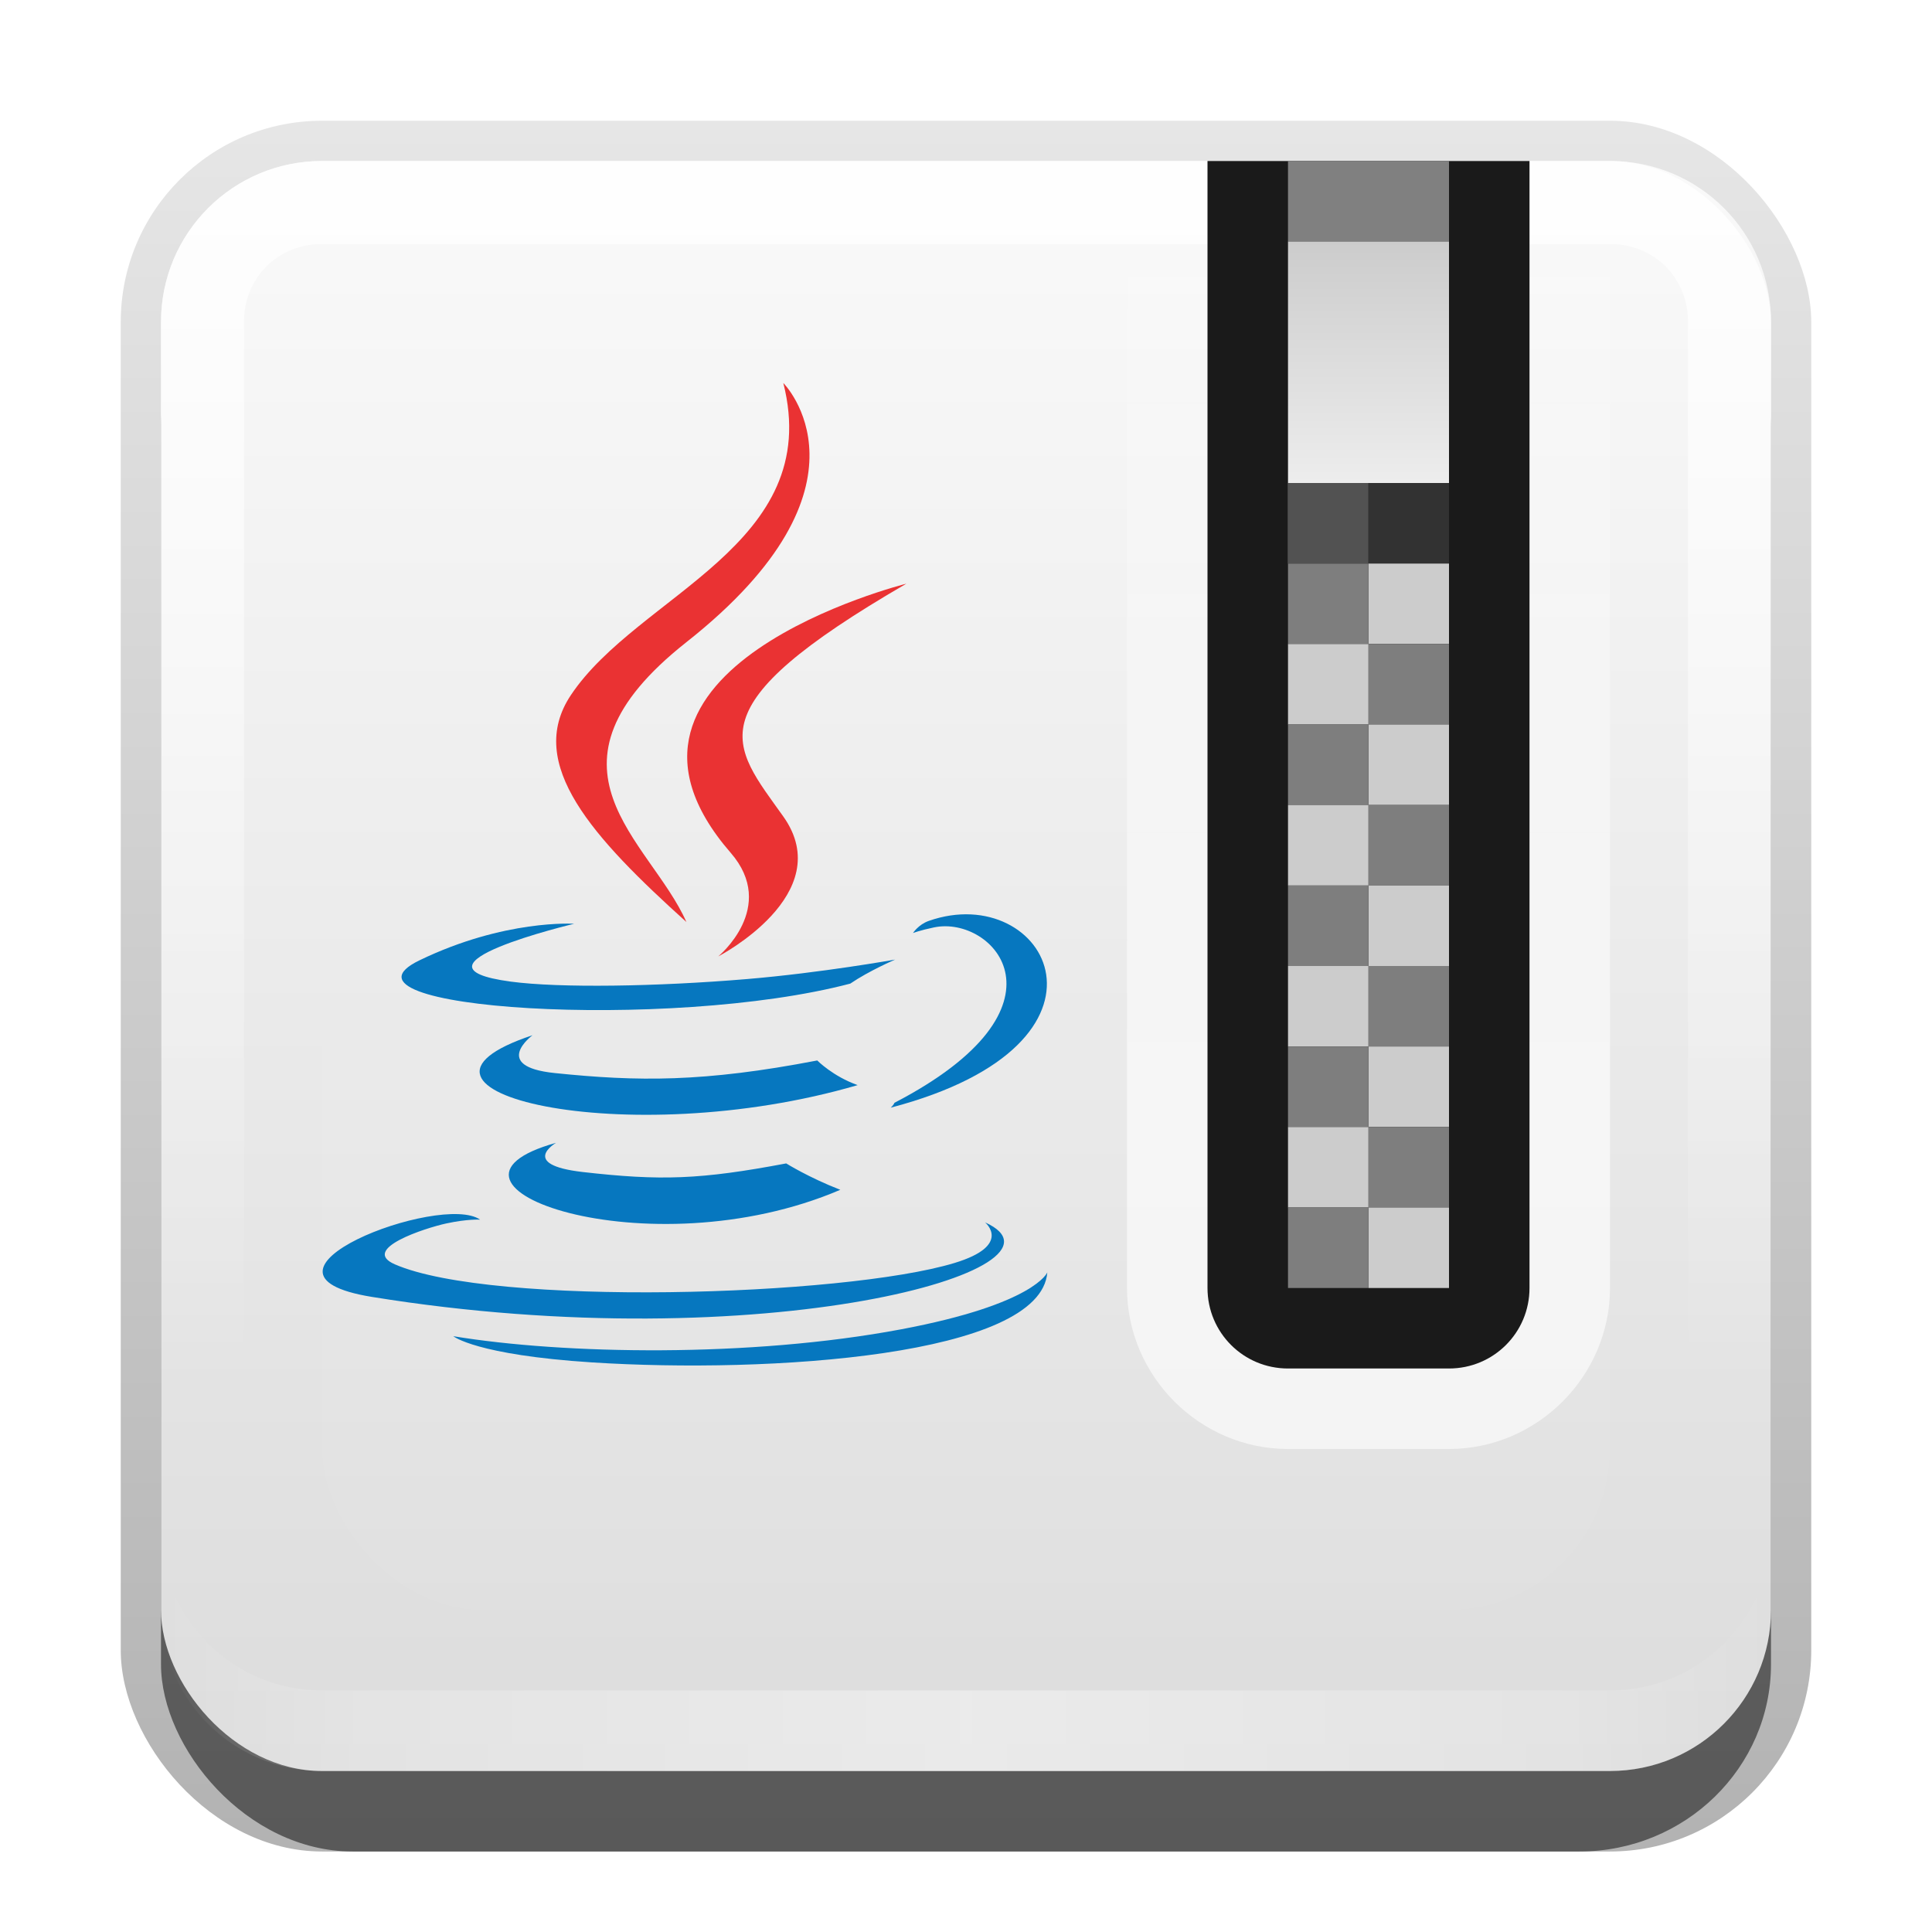 <?xml version="1.0" encoding="UTF-8"?>
<svg id="svg2" width="24" height="24" version="1.0" xmlns="http://www.w3.org/2000/svg" xmlns:cc="http://creativecommons.org/ns#" xmlns:dc="http://purl.org/dc/elements/1.1/" xmlns:rdf="http://www.w3.org/1999/02/22-rdf-syntax-ns#" xmlns:xlink="http://www.w3.org/1999/xlink">
 <defs id="defs4">
  <linearGradient id="linearGradient3335" x1="11.375" x2="11.375" y1="22" y2="-9.817" gradientUnits="userSpaceOnUse">
   <stop id="stop3330" offset="0"/>
   <stop id="stop3333" stop-opacity="0" offset="1"/>
  </linearGradient>
  <linearGradient id="linearGradient3181" x1="-3.061" x2="-3.061" y1="27.258" y2="7.254" gradientTransform="translate(12.119 -7.258)" gradientUnits="userSpaceOnUse">
   <stop id="stop3201" stop-color="#dcdcdc" offset="0"/>
   <stop id="stop3203" stop-color="#fafafa" offset="1"/>
  </linearGradient>
  <filter id="filter3194" x="-.18" y="-.18" width="1.36" height="1.36" color-interpolation-filters="sRGB">
   <feGaussianBlur id="feGaussianBlur3196" stdDeviation="1.2"/>
  </filter>
  <clipPath id="clipPath2849">
   <rect id="rect2851" x="1" y="1" width="20" height="20" rx="2" ry="2" fill="#fff" fill-rule="evenodd"/>
  </clipPath>
  <linearGradient id="linearGradient3845" x1="11" x2="21" y1="19.5" y2="19.5" gradientTransform="translate(1,-1)" gradientUnits="userSpaceOnUse" spreadMethod="reflect">
   <stop id="stop3833" stop-color="#fff" offset="0"/>
   <stop id="stop3821" stop-color="#fff" stop-opacity=".498" offset=".75"/>
   <stop id="stop3835" stop-color="#fff" stop-opacity="0" offset="1"/>
  </linearGradient>
  <linearGradient id="linearGradient3961" x1="10" x2="10" y1="1" y2="16" gradientTransform="translate(1,-1)" gradientUnits="userSpaceOnUse">
   <stop id="stop3825" stop-color="#fff" offset="0"/>
   <stop id="stop3829" stop-color="#fff" stop-opacity="0" offset="1"/>
  </linearGradient>
  <linearGradient id="linearGradient3721" x1="17" x2="17" y1="1" y2="4" gradientUnits="userSpaceOnUse">
   <stop id="stop3717" stop-color="#ccc" offset="0"/>
   <stop id="stop3719" stop-color="#ededed" offset="1"/>
  </linearGradient>
  <linearGradient id="linearGradient3740" x1="19" x2="19" y1="14" y2="2" gradientTransform="translate(0,-2)" gradientUnits="userSpaceOnUse">
   <stop id="stop3736" stop-color="#fff" offset="0"/>
   <stop id="stop3738" stop-color="#fff" stop-opacity="0" offset="1"/>
  </linearGradient>
 </defs>
 <g id="layer1" transform="translate(0,2)">
  <g id="g3337" transform="translate(1,-1)">
   <rect id="rect3371" x=".5" y=".5" width="21" height="21.5" rx="2.5" ry="2.5" fill="url(#linearGradient3335)" opacity=".3"/>
   <rect id="rect2553" x="1" y="2" width="20" height="20" rx="2.381" ry="2.326" opacity=".5"/>
  </g>
  <rect id="rect3173" x="2" width="20" height="20" rx="2" ry="2" fill="url(#linearGradient3181)" fill-rule="evenodd"/>
  <path id="path3018" d="m-26-1.8e-7c-1.108 0-2 0.892-2 2v1c0-1.108 0.892-2 2-2h16c1.108 0 2 0.892 2 2v-1c0-1.108-0.892-2-2-2h-16z" fill="#fff" fill-rule="evenodd" opacity=".25"/>
  <path id="path3020" d="m-26 20c-1.108 0-2-0.892-2-2v-1c0 1.108 0.892 2 2 2h16c1.108 0 2-0.892 2-2v1c0 1.108-0.892 2-2 2h-16z" fill-rule="evenodd" opacity=".15"/>
  <path id="rect3050" d="m4 0c-1.108 0-2 0.892-2 2v16c0 1.108 0.892 2 2 2h16c1.108 0 2-0.892 2-2v-16c0-1.108-0.892-2-2-2h-16zm0 1.031h16c0.55 0 0.969 0.419 0.969 0.969v16c0 0.55-0.419 0.969-0.969 0.969h-16c-0.55 0-0.969-0.419-0.969-0.969v-16c0-0.55 0.419-0.969 0.969-0.969z" fill="url(#linearGradient3961)" fill-rule="evenodd" opacity=".8"/>
  <path id="path3235" d="m4 20c-1.108 0-2-0.892-2-2v-1c0 1.108 0.892 2 2 2h16c1.108 0 2-0.892 2-2v1c0 1.108-0.892 2-2 2h-16z" fill="url(#linearGradient3845)" fill-rule="evenodd" opacity=".4"/>
  <g id="g2681" transform="matrix(.027 0 0 .027 10.057 8.3)" clip-rule="evenodd" fill-rule="evenodd">
   <path id="path2627" d="m-116.66 144.31s-17.265 10.049 12.301 13.44c35.824 4.09 54.13 3.501 93.596-3.959 0 0 10.397 6.504 24.892 12.137-88.501 37.917-200.3-2.197-130.79-21.618z" fill="#0074bd"/>
   <path id="path2629" d="m-127.48 94.82s-19.367 14.339 10.221 17.397c38.271 3.951 68.483 4.275 120.79-5.792 0 0 7.218 7.332 18.585 11.339-106.99 31.294-226.15 2.462-149.6-22.944z" fill="#0074bd"/>
   <path id="path2631" d="m-36.315 10.861c21.818 25.115-5.721 47.697-5.721 47.697s55.367-28.577 29.945-64.38c-23.752-33.373-41.962-49.951 56.623-107.12 1e-3 0-154.75 38.641-80.847 123.81z" fill="#ea2d2e"/>
   <path id="path2633" d="m80.733 180.92s12.781 10.536-14.077 18.684c-51.071 15.469-212.6 20.135-257.47 0.619-16.117-7.02 14.121-16.75 23.635-18.805 9.92-2.146 15.584-1.754 15.584-1.754-17.937-12.631-115.94 24.807-49.772 35.544 180.43 29.246 328.9-13.173 282.1-34.288z" fill="#0074bd"/>
   <path id="path2635" d="m-108.35 43.538s-82.155 19.519-29.092 26.613c22.412 2.999 67.063 2.309 108.68-1.183 34.006-2.854 68.133-8.958 68.133-8.958s-11.982 5.14-20.657 11.06c-83.444 21.947-244.61 11.726-198.21-10.712 39.227-18.977 71.138-16.82 71.138-16.82z" fill="#0074bd"/>
   <path id="path2637" d="m39.037 125.91c84.818-44.063 45.597-86.412 18.223-80.708-6.694 1.397-9.697 2.607-9.697 2.607s2.494-3.907 7.243-5.588c54.155-19.03 95.794 56.146-17.464 85.919-1e-3 0 1.302-1.18 1.695-2.23z" fill="#0074bd"/>
   <path id="path2639" d="m-12.09-205.28s46.963 46.99-44.557 119.23c-73.393 57.969-16.734 91.009-0.026 128.78-42.845-38.653-74.271-72.684-53.192-104.35 30.954-46.479 116.72-69.021 97.775-143.65z" fill="#ea2d2e"/>
   <path id="path2641" d="m-100.01 245.35c81.397 5.204 206.43-2.896 209.38-41.415 0 0-5.688 14.602-67.276 26.188-69.481 13.081-155.2 11.558-206.02 3.167 0 0 10.411 8.617 63.907 12.06z" fill="#0074bd"/>
  </g>
 </g>
 <g id="layer2" transform="translate(0,2)">
  <rect id="rect2410" transform="translate(1,-1)" x="3" y="3" width="16" height="16" rx="2" ry="2" clip-path="url(#clipPath2849)" fill="#fff" filter="url(#filter3194)" opacity=".15"/>
 </g>
 <g id="layer3" transform="translate(0,2)">
  <path id="path3729" d="m14 0v14c0 1.095 0.904 2 2 2h2c1.095 0 2-0.904 2-2v-14z" color="#000000" fill="url(#linearGradient3740)" opacity=".6"/>
  <path id="rect3682" d="m15 0v14c0 0.554 0.446 1 1 1h2c0.554 0 1-0.446 1-1v-14z" color="#000000" fill="#1a1a1a"/>
  <rect id="rect3687" x="16" width="2" height="1" color="#000000" fill="#808080"/>
  <rect id="rect3689" x="16" y="1" width="2" height="3" color="#000000" fill="url(#linearGradient3721)"/>
  <rect id="rect3691" x="16" y="4" width="1" height="1" color="#000000" fill="#ccc"/>
  <rect id="rect3693" x="17" y="4" width="1" height="1" color="#000000" fill="#7e7e7e"/>
  <rect id="rect3695" transform="scale(-1,1)" x="-18" y="5" width="1" height="1" color="#000000" fill="#ccc"/>
  <rect id="rect3697" transform="scale(-1,1)" x="-17" y="5" width="1" height="1" color="#000000" fill="#7e7e7e"/>
  <rect id="rect3699" x="16" y="6" width="1" height="1" color="#000000" fill="#ccc"/>
  <rect id="rect3701" x="17" y="6" width="1" height="1" color="#000000" fill="#7e7e7e"/>
  <rect id="rect3703" transform="scale(-1,1)" x="-18" y="7" width="1" height="1" color="#000000" fill="#ccc"/>
  <rect id="rect3705" transform="scale(-1,1)" x="-17" y="7" width="1" height="1" color="#000000" fill="#7e7e7e"/>
  <rect id="rect3707" x="16" y="8" width="1" height="1" color="#000000" fill="#ccc"/>
  <rect id="rect3709" x="17" y="8" width="1" height="1" color="#000000" fill="#7e7e7e"/>
  <rect id="rect3711" transform="scale(-1,1)" x="-18" y="9" width="1" height="1" color="#000000" fill="#ccc"/>
  <rect id="rect3713" transform="scale(-1,1)" x="-17" y="9" width="1" height="1" color="#000000" fill="#7e7e7e"/>
  <rect id="rect3723" x="16" y="4" width="2" height="1" color="#000000" opacity=".6"/>
  <rect id="rect3884" x="16" y="10" width="1" height="1" color="#000000" fill="#ccc"/>
  <rect id="rect3886" x="17" y="10" width="1" height="1" color="#000000" fill="#7e7e7e"/>
  <rect id="rect3888" transform="scale(-1,1)" x="-18" y="11" width="1" height="1" color="#000000" fill="#ccc"/>
  <rect id="rect3890" transform="scale(-1,1)" x="-17" y="11" width="1" height="1" color="#000000" fill="#7e7e7e"/>
  <rect id="rect3892" x="16" y="12" width="1" height="1" color="#000000" fill="#ccc"/>
  <rect id="rect3894" x="17" y="12" width="1" height="1" color="#000000" fill="#7e7e7e"/>
  <rect id="rect3896" transform="scale(-1,1)" x="-18" y="13" width="1" height="1" color="#000000" fill="#ccc"/>
  <rect id="rect3898" transform="scale(-1,1)" x="-17" y="13" width="1" height="1" color="#000000" fill="#7e7e7e"/>
 </g>
</svg>
